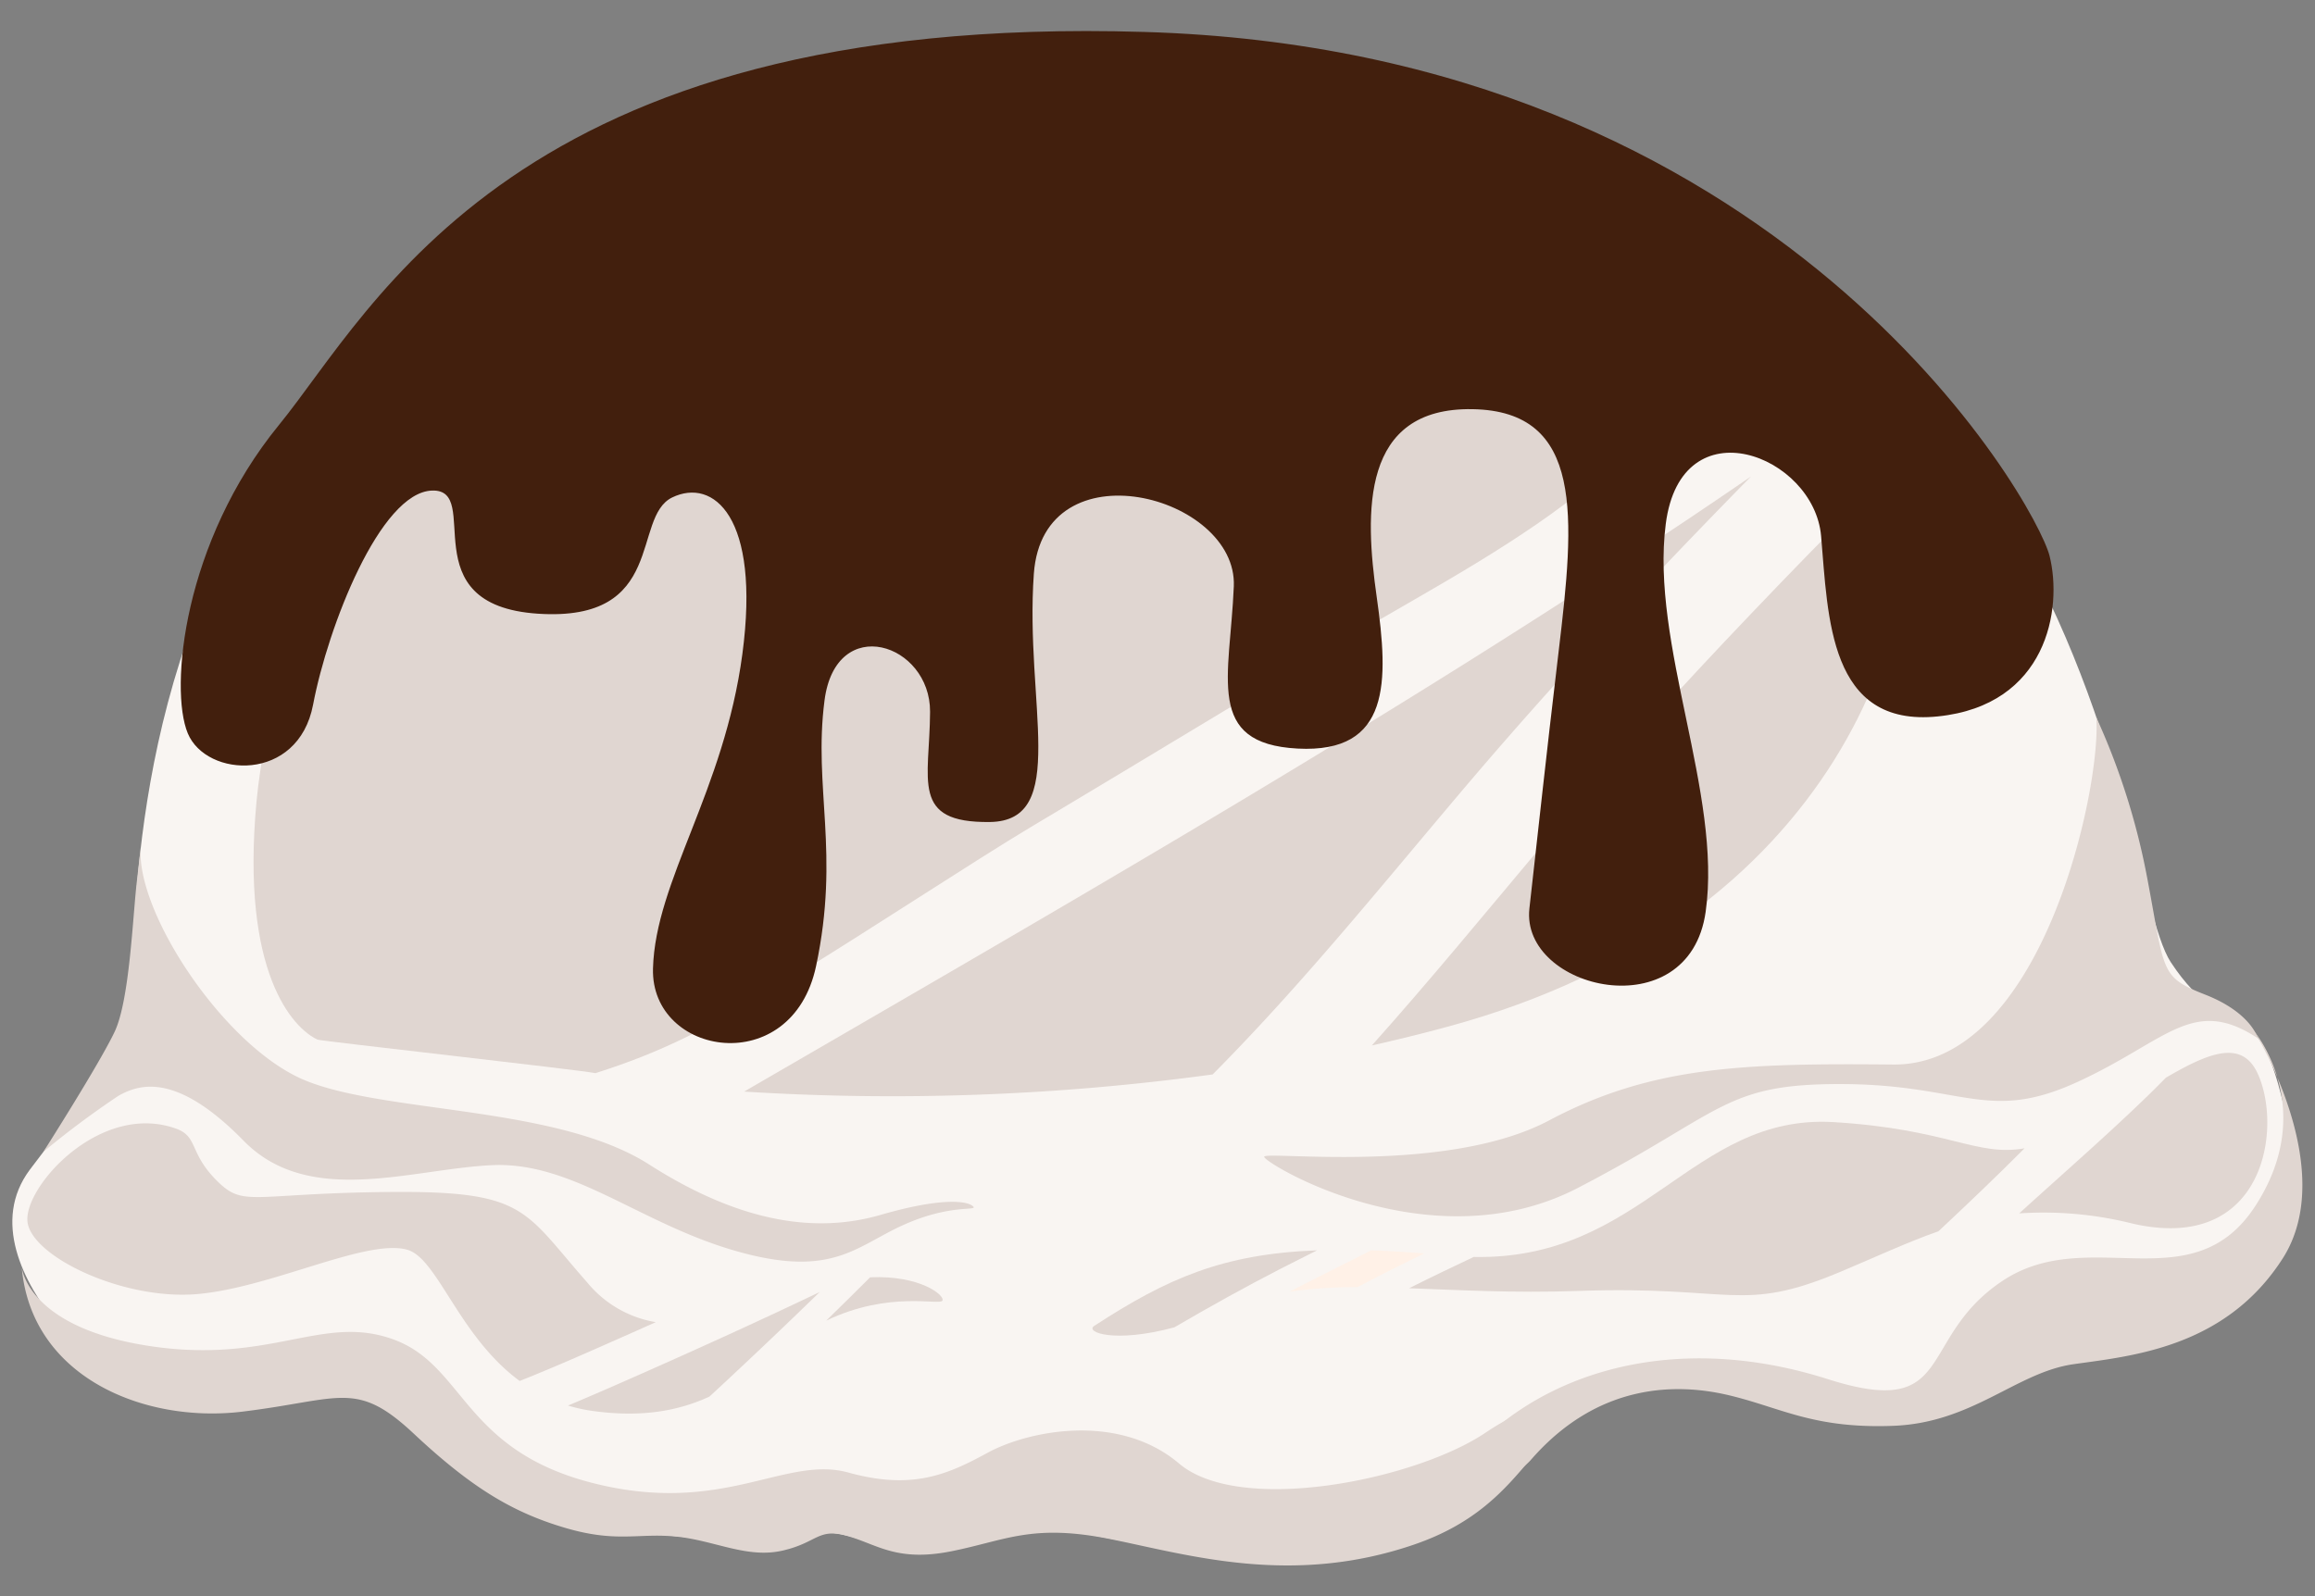<svg id="Layer_1" data-name="Layer 1" xmlns="http://www.w3.org/2000/svg" viewBox="0 0 290 200"><rect x="0" y="0" width="290" height="200" fill="#808080" stroke="none"/><defs><style>.cls-1{fill:#f9f5f2;}.cls-2{fill:#e0d6d1;}.cls-3{fill:#fff1e7;}.cls-4{fill:#421f0d;}</style></defs><g id="cyrup_3" data-name="cyrup 3"><path class="cls-1" d="M147.14,13.06C4.34,10.24,18.7,121.43,16,128.26s-7.58,12-12.28,18.33-1,14,3.71,19.69,10.81,9.51,16.52,9.42,19.79-5.22,27.23.55S64.72,191.11,78.52,192s17.81,2.48,23,.46,9.43,4.53,21.89.43,14.42,3.27,39.74.78S190,178,203.73,174.33s15.77,5.41,33.44,1.82,27.26-7.88,33-9.23,20.3-5.65,16.58-25.15-7.29-9.78-14.82-21.21S263.09,15.35,147.14,13.06Z"/><path class="cls-2" d="M39.78,130.27c.4.18,32.66,3.76,34.81,4.2,8.23-2.62,14-5.47,24.78-12.09,9.15-5.59,22.8-14.58,29.75-18.74,24.4-14.57,24-14.64,48.65-28.85,20-11.51,41.78-25.79,25.43-39.12-25.3-14.83-66.72-18.92-106.84-8.6-47.88,12.31-62.24,52-64.23,73.41S36.69,128.84,39.78,130.27Z"/><path class="cls-2" d="M203.08,70.61c-35.61,23.33-72.8,44.65-109.86,66.17a296.31,296.31,0,0,0,58.69-2.15c11.05-11.13,20.82-23.24,30.93-35.19,8.59-10.17,17.61-20.06,26.86-29.78q4.78-5,9.64-9.95Q211.29,65.23,203.08,70.61Z"/><path class="cls-2" d="M233.83,62.13c-4.85,4.76-9.56,9.63-14.24,14.53-9.26,9.69-18.26,19.58-26.82,29.76C185.85,114.66,179,123,171.85,131c3.14-.71,6.3-1.48,9.45-2.34,49.3-13.34,60.72-51.82,57.45-71.49C237.16,58.87,235.49,60.5,233.83,62.13Z"/><path class="cls-2" d="M262.6,89.88c.68,8.69-6.74,43.69-25.44,43.51s-30.27.18-43.1,7-35.69,3.78-35.7,4.56,20.88,13.47,39.32,3.89,18.23-13.09,33.28-13,18.08,4.88,29.31-.28,14.42-10.83,22.57-5.46c0,0-.81-3.19-6.55-5.45s-5.06-2.73-7.28-14.48A87.31,87.31,0,0,0,262.6,89.88Z"/><path class="cls-2" d="M2.72,158.76c1.17,13.79,15.33,19.63,27.67,18.12s14.22-4,21.44,2.76,12.32,9.83,18.88,11.78,9.2.64,14,1.12,8.86,2.77,13.3,1.76,4.42-2.89,8.16-1.83,6.17,3.27,13,1.91,10.12-3.51,20-1.51,22.7,5.91,38,.66,14.49-16.64,26.47-19.2a30,30,0,0,0-17.56,5.2c-8.8,5.91-30.7,10.35-38.37,3.86s-19-4.08-24-1.35-9.44,4.69-17.41,2.48-15.69,5.45-32,1.32-16.07-14.74-25-18S34,171,18.66,168.65,2.72,158.76,2.72,158.76Z"/><path class="cls-2" d="M17.64,106.08C16.9,114.17,28,131,38,135.28s31.66,3.18,43.31,10.63,21.09,8.61,29,6.32,10.94-1.7,11.59-1.07-2.77-.35-8.73,2.33-8.92,6.72-21,3.26S71.76,145.52,61.62,146s-22.92,5.3-31.1-3.06-12.83-7.27-15.7-5.62a112.9,112.9,0,0,0-9.38,7s7.07-11.1,8.93-15.06,2.25-14.27,2.76-18.71Z"/><path class="cls-2" d="M191.71,183c8.5-9.83,18.48-9.72,25-8.14s10.52,4.18,20.47,3.8,15.42-6.7,22.56-7.72,19-2,26.2-13.23-3.58-28.52-3.58-28.52,8.12,9.6.2,21.87-20.91,2.22-31.74,9.46-5.68,17.44-21.85,12.29-31-2.34-41,5.64-9.67,12.66-9.67,12.66a50,50,0,0,0,7.17-3.66C190.32,184.59,191.71,183,191.71,183Z"/><path class="cls-2" d="M51,156.59c3.83,1.07,6.44,10.82,14.1,16.45,4.78-1.9,9.46-4,14.14-6.07l2.91-1.3a14.11,14.11,0,0,1-8.61-5c-8-9.07-7.62-11.48-24.9-11.31s-18.07,2-21.51-1.45-2.31-5.45-5-6.46c-9.58-3.52-19.26,7.37-18.68,11.7s12,9.81,21.28,9S45.88,155.18,51,156.59Z"/><path class="cls-2" d="M88.87,175q7-6.47,13.82-13.11c-7.31,3.5-14.7,6.86-22.13,10.15-3.12,1.38-6.25,2.76-9.41,4.08a20.82,20.82,0,0,0,3.11.68C80.61,177.67,85.14,176.71,88.87,175Z"/><path class="cls-2" d="M109,160.05q-2.73,2.73-5.5,5.43c7.9-3.8,14.23-1.86,14.56-2.51S115.28,159.77,109,160.05Z"/><path class="cls-2" d="M147.11,166.32c4.35-2.54,8.76-5,13.27-7.32l4.61-2.33c-11.83.45-18.78,3.52-27.92,9.47C135.89,166.91,139.54,168.36,147.11,166.32Z"/><path class="cls-3" d="M173.42,159.54c1.66-.84,3.34-1.67,5-2.48-2.36-.18-4.57-.32-6.64-.39-3.41,1.72-6.84,3.43-10.24,5.18a58.21,58.21,0,0,1,8.51-.56C171.18,160.69,172.3,160.11,173.42,159.54Z"/><path class="cls-2" d="M242.83,154.28c3.65-3.42,7.27-6.86,10.78-10.39-6.07,1.07-9.56-2.43-24-3.29-17.66-1-23.84,17.34-45,16.9-2.71,1.28-5.42,2.58-8.09,3.92,6.16.22,13.06.62,21.11.34,19.6-.69,20.42,2.84,32.85-2.37C235,157.49,238.91,155.66,242.83,154.28Z"/><path class="cls-2" d="M282.76,134.39c-2-4.13-6.08-2.48-11.44.65-.66.67-1.32,1.33-2,2-5.28,5.14-10.88,10-16.37,15a45.7,45.7,0,0,1,14.19,1.28C283.77,157.13,286,141.18,282.76,134.39Z"/><path class="cls-4" d="M143.26,4C64.39,1.61,46.88,38.63,34.93,53.27s-13.73,33-11.41,38.61,13.84,6.22,15.7-3.58,8.4-26.59,14.89-26.83S51.24,75.84,67.4,76.9,79.08,64.81,84.21,62.33,95.29,64.71,93,81.93s-10.9,28.41-11.2,39.43,17.41,13.93,20.43-.31-.37-22.32,1.06-33.3,13.26-7.15,13.22,1.44S114,103.13,124,103s4.35-14.88,5.51-31.11,25.52-9.83,25.05,1.57-3.66,19.73,8,20.34,11.41-8.38,9.9-19-2-23.77,12-23.53,12.81,13.49,10.79,30.36c-1.72,14.42-2.5,22-3.66,32.19s20,15.21,22.08.42-6.94-33.52-5-48.59,18.58-8.62,19.46,1.52.95,24,14.62,22.6,15.66-13.46,14-20.11S223.32,6.32,143.26,4Z"/></g></svg>